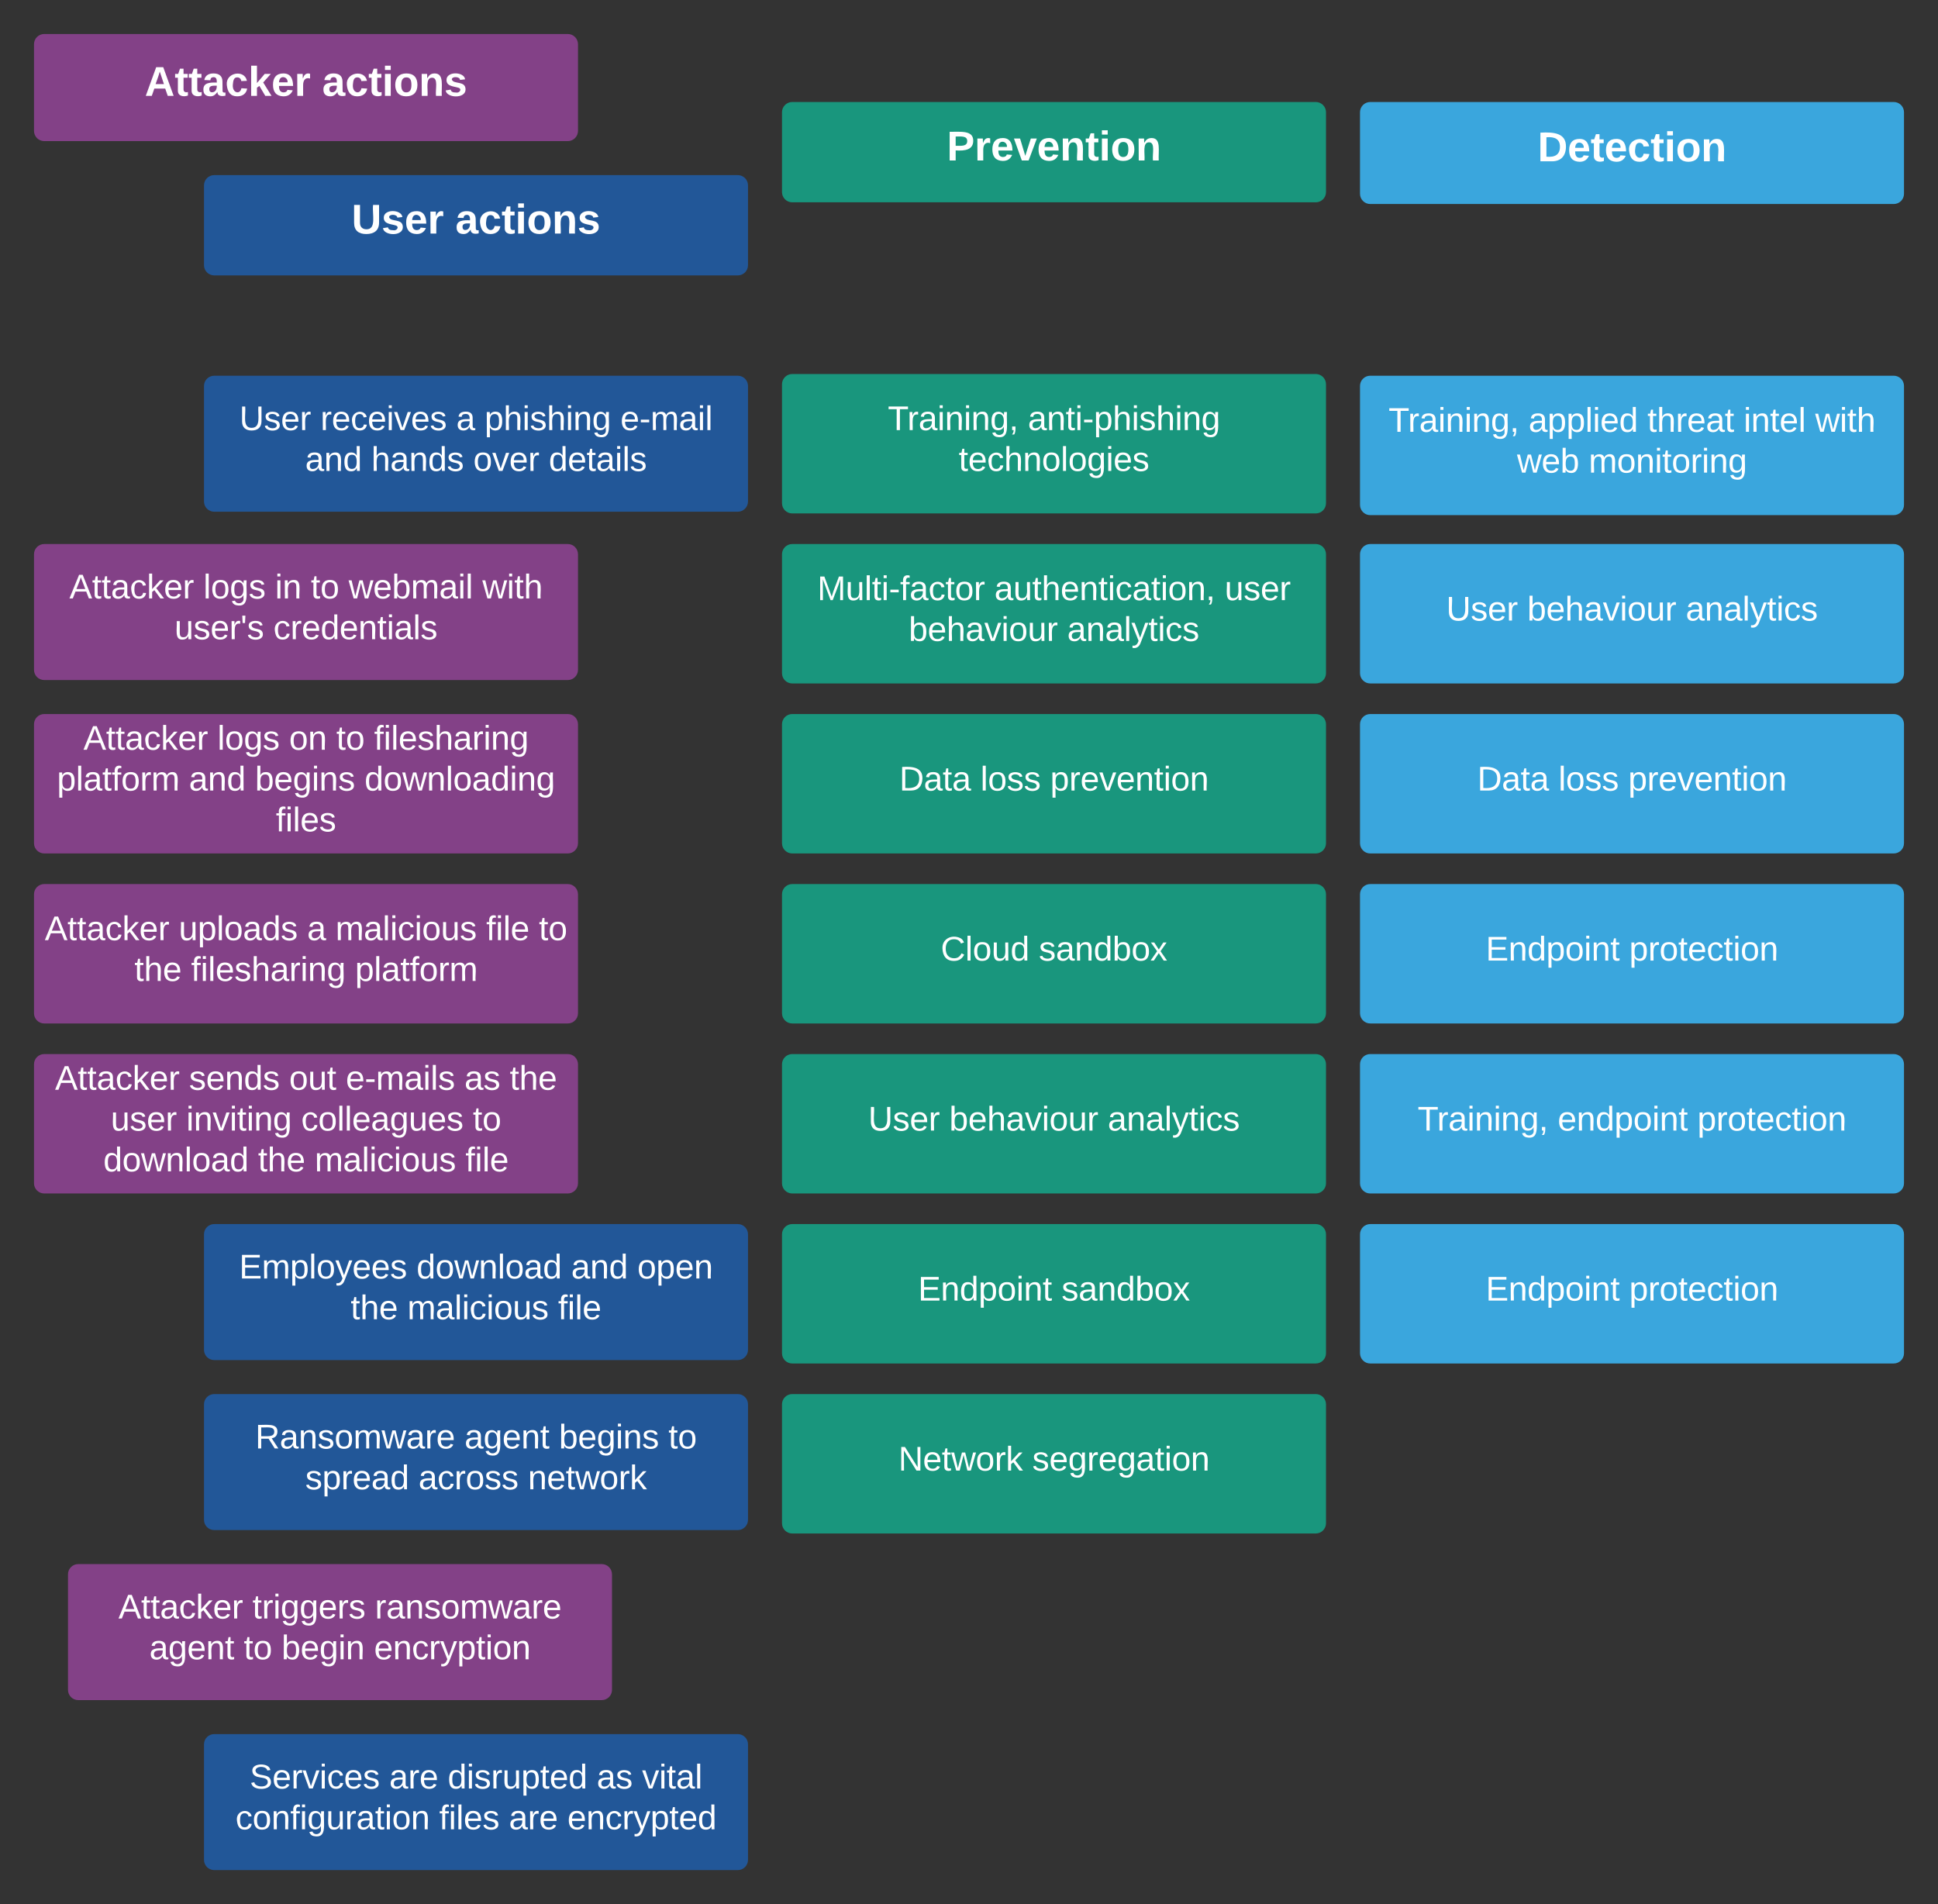<svg xmlns="http://www.w3.org/2000/svg" xmlns:xlink="http://www.w3.org/1999/xlink" xmlns:lucid="lucid" width="1140" height="1120"><rect width="100%" height="100%" fill="#333333" stroke="none"/><g transform="translate(-60 0)" lucid:page-tab-id="0_0"><path d="M80 326c0-3.3 2.7-6 6-6h308c3.3 0 6 2.7 6 6v68c0 3.3-2.7 6-6 6H86c-3.3 0-6-2.7-6-6z" stroke="#000" stroke-opacity="0" stroke-width="2" fill="#834187"/><use xlink:href="#a" transform="matrix(1,0,0,1,85,325) translate(15.806 27)"/><use xlink:href="#b" transform="matrix(1,0,0,1,85,325) translate(94.639 27)"/><use xlink:href="#c" transform="matrix(1,0,0,1,85,325) translate(136.806 27)"/><use xlink:href="#d" transform="matrix(1,0,0,1,85,325) translate(157.861 27)"/><use xlink:href="#e" transform="matrix(1,0,0,1,85,325) translate(180.083 27)"/><use xlink:href="#f" transform="matrix(1,0,0,1,85,325) translate(258.75 27)"/><use xlink:href="#g" transform="matrix(1,0,0,1,85,325) translate(77.667 51)"/><use xlink:href="#h" transform="matrix(1,0,0,1,85,325) translate(135.833 51)"/><path d="M80 426c0-3.3 2.7-6 6-6h308c3.3 0 6 2.7 6 6v70c0 3.3-2.7 6-6 6H86c-3.3 0-6-2.7-6-6z" stroke="#000" stroke-opacity="0" stroke-width="2" fill="#834187"/><use xlink:href="#a" transform="matrix(1,0,0,1,85,425) translate(24.056 16)"/><use xlink:href="#b" transform="matrix(1,0,0,1,85,425) translate(102.889 16)"/><use xlink:href="#i" transform="matrix(1,0,0,1,85,425) translate(145.056 16)"/><use xlink:href="#d" transform="matrix(1,0,0,1,85,425) translate(172.833 16)"/><use xlink:href="#j" transform="matrix(1,0,0,1,85,425) translate(195.056 16)"/><use xlink:href="#k" transform="matrix(1,0,0,1,85,425) translate(8.528 40)"/><use xlink:href="#l" transform="matrix(1,0,0,1,85,425) translate(86.139 40)"/><use xlink:href="#m" transform="matrix(1,0,0,1,85,425) translate(125.028 40)"/><use xlink:href="#n" transform="matrix(1,0,0,1,85,425) translate(189.417 40)"/><use xlink:href="#o" transform="matrix(1,0,0,1,85,425) translate(137.278 64)"/><path d="M80 526c0-3.3 2.7-6 6-6h308c3.3 0 6 2.7 6 6v70c0 3.3-2.7 6-6 6H86c-3.3 0-6-2.7-6-6z" stroke="#000" stroke-opacity="0" stroke-width="2" fill="#834187"/><use xlink:href="#a" transform="matrix(1,0,0,1,85,525) translate(1.333 28)"/><use xlink:href="#p" transform="matrix(1,0,0,1,85,525) translate(80.167 28)"/><use xlink:href="#q" transform="matrix(1,0,0,1,85,525) translate(155.667 28)"/><use xlink:href="#r" transform="matrix(1,0,0,1,85,525) translate(172.333 28)"/><use xlink:href="#s" transform="matrix(1,0,0,1,85,525) translate(261 28)"/><use xlink:href="#t" transform="matrix(1,0,0,1,85,525) translate(292 28)"/><use xlink:href="#u" transform="matrix(1,0,0,1,85,525) translate(54.083 52)"/><use xlink:href="#v" transform="matrix(1,0,0,1,85,525) translate(87.417 52)"/><use xlink:href="#w" transform="matrix(1,0,0,1,85,525) translate(183.861 52)"/><path d="M180 227c0-3.3 2.7-6 6-6h308c3.3 0 6 2.7 6 6v68c0 3.3-2.7 6-6 6H186c-3.3 0-6-2.7-6-6z" stroke="#000" stroke-opacity="0" stroke-width="2" fill="#225798"/><use xlink:href="#x" transform="matrix(1,0,0,1,185,226) translate(15.833 27)"/><use xlink:href="#y" transform="matrix(1,0,0,1,185,226) translate(63.5 27)"/><use xlink:href="#q" transform="matrix(1,0,0,1,185,226) translate(143.389 27)"/><use xlink:href="#z" transform="matrix(1,0,0,1,185,226) translate(160.056 27)"/><use xlink:href="#A" transform="matrix(1,0,0,1,185,226) translate(239.944 27)"/><use xlink:href="#l" transform="matrix(1,0,0,1,185,226) translate(54.528 51)"/><use xlink:href="#B" transform="matrix(1,0,0,1,185,226) translate(93.417 51)"/><use xlink:href="#C" transform="matrix(1,0,0,1,185,226) translate(153.417 51)"/><use xlink:href="#D" transform="matrix(1,0,0,1,185,226) translate(197.806 51)"/><path d="M80 626c0-3.3 2.7-6 6-6h308c3.3 0 6 2.7 6 6v70c0 3.3-2.7 6-6 6H86c-3.3 0-6-2.7-6-6z" stroke="#000" stroke-opacity="0" stroke-width="2" fill="#834187"/><use xlink:href="#a" transform="matrix(1,0,0,1,85,625) translate(7.361 16)"/><use xlink:href="#E" transform="matrix(1,0,0,1,85,625) translate(86.194 16)"/><use xlink:href="#F" transform="matrix(1,0,0,1,85,625) translate(145.083 16)"/><use xlink:href="#G" transform="matrix(1,0,0,1,85,625) translate(178.417 16)"/><use xlink:href="#H" transform="matrix(1,0,0,1,85,625) translate(248.194 16)"/><use xlink:href="#I" transform="matrix(1,0,0,1,85,625) translate(274.861 16)"/><use xlink:href="#J" transform="matrix(1,0,0,1,85,625) translate(40.167 40)"/><use xlink:href="#K" transform="matrix(1,0,0,1,85,625) translate(84.556 40)"/><use xlink:href="#L" transform="matrix(1,0,0,1,85,625) translate(152.167 40)"/><use xlink:href="#t" transform="matrix(1,0,0,1,85,625) translate(253.167 40)"/><use xlink:href="#M" transform="matrix(1,0,0,1,85,625) translate(35.778 64)"/><use xlink:href="#u" transform="matrix(1,0,0,1,85,625) translate(126.778 64)"/><use xlink:href="#r" transform="matrix(1,0,0,1,85,625) translate(160.111 64)"/><use xlink:href="#N" transform="matrix(1,0,0,1,85,625) translate(248.778 64)"/><path d="M180 726c0-3.3 2.7-6 6-6h308c3.3 0 6 2.7 6 6v68c0 3.3-2.7 6-6 6H186c-3.3 0-6-2.7-6-6z" stroke="#000" stroke-opacity="0" stroke-width="2" fill="#225798"/><g><use xlink:href="#O" transform="matrix(1,0,0,1,185,725) translate(15.667 27)"/><use xlink:href="#M" transform="matrix(1,0,0,1,185,725) translate(120 27)"/><use xlink:href="#l" transform="matrix(1,0,0,1,185,725) translate(211 27)"/><use xlink:href="#P" transform="matrix(1,0,0,1,185,725) translate(249.889 27)"/><use xlink:href="#u" transform="matrix(1,0,0,1,185,725) translate(81.278 51)"/><use xlink:href="#r" transform="matrix(1,0,0,1,185,725) translate(114.611 51)"/><use xlink:href="#N" transform="matrix(1,0,0,1,185,725) translate(203.278 51)"/></g><path d="M180 826c0-3.3 2.7-6 6-6h308c3.3 0 6 2.7 6 6v68c0 3.3-2.7 6-6 6H186c-3.3 0-6-2.7-6-6z" stroke="#000" stroke-opacity="0" stroke-width="2" fill="#225798"/><g><use xlink:href="#Q" transform="matrix(1,0,0,1,185,825) translate(25.139 27)"/><use xlink:href="#R" transform="matrix(1,0,0,1,185,825) translate(148.25 27)"/><use xlink:href="#m" transform="matrix(1,0,0,1,185,825) translate(203.806 27)"/><use xlink:href="#t" transform="matrix(1,0,0,1,185,825) translate(268.194 27)"/><use xlink:href="#S" transform="matrix(1,0,0,1,185,825) translate(54.556 51)"/><use xlink:href="#T" transform="matrix(1,0,0,1,185,825) translate(121.167 51)"/><use xlink:href="#U" transform="matrix(1,0,0,1,185,825) translate(185.556 51)"/></g><path d="M100 926c0-3.3 2.7-6 6-6h308c3.3 0 6 2.7 6 6v68c0 3.3-2.7 6-6 6H106c-3.3 0-6-2.7-6-6z" stroke="#000" stroke-opacity="0" stroke-width="2" fill="#834187"/><g><use xlink:href="#a" transform="matrix(1,0,0,1,105,925) translate(24.667 27)"/><use xlink:href="#V" transform="matrix(1,0,0,1,105,925) translate(103.5 27)"/><use xlink:href="#W" transform="matrix(1,0,0,1,105,925) translate(175.556 27)"/><use xlink:href="#R" transform="matrix(1,0,0,1,105,925) translate(42.861 51)"/><use xlink:href="#d" transform="matrix(1,0,0,1,105,925) translate(98.417 51)"/><use xlink:href="#X" transform="matrix(1,0,0,1,105,925) translate(120.639 51)"/><use xlink:href="#Y" transform="matrix(1,0,0,1,105,925) translate(175.028 51)"/></g><path d="M180 1026c0-3.3 2.7-6 6-6h308c3.3 0 6 2.7 6 6v68c0 3.3-2.7 6-6 6H186c-3.3 0-6-2.7-6-6z" stroke="#000" stroke-opacity="0" stroke-width="2" fill="#225798"/><g><use xlink:href="#Z" transform="matrix(1,0,0,1,185,1025) translate(21.861 27)"/><use xlink:href="#aa" transform="matrix(1,0,0,1,185,1025) translate(103.972 27)"/><use xlink:href="#ab" transform="matrix(1,0,0,1,185,1025) translate(138.361 27)"/><use xlink:href="#H" transform="matrix(1,0,0,1,185,1025) translate(226.028 27)"/><use xlink:href="#ac" transform="matrix(1,0,0,1,185,1025) translate(252.694 27)"/><use xlink:href="#ad" transform="matrix(1,0,0,1,185,1025) translate(13.528 51)"/><use xlink:href="#ae" transform="matrix(1,0,0,1,185,1025) translate(133.361 51)"/><use xlink:href="#aa" transform="matrix(1,0,0,1,185,1025) translate(174.361 51)"/><use xlink:href="#af" transform="matrix(1,0,0,1,185,1025) translate(208.75 51)"/></g><path d="M180 109c0-3.3 2.7-6 6-6h308c3.3 0 6 2.7 6 6v47c0 3.3-2.7 6-6 6H186c-3.3 0-6-2.7-6-6z" stroke="#000" stroke-opacity="0" stroke-width="2" fill="#225798"/><g><use xlink:href="#ag" transform="matrix(1,0,0,1,185,108) translate(81.802 29.389)"/><use xlink:href="#ah" transform="matrix(1,0,0,1,185,108) translate(142.846 29.389)"/></g><path d="M80 26c0-3.3 2.7-6 6-6h308c3.3 0 6 2.7 6 6v51c0 3.3-2.7 6-6 6H86c-3.3 0-6-2.7-6-6z" stroke="#000" stroke-opacity="0" stroke-width="2" fill="#834187"/><g><use xlink:href="#ai" transform="matrix(1,0,0,1,85,25) translate(60.142 31.389)"/><use xlink:href="#ah" transform="matrix(1,0,0,1,85,25) translate(164.506 31.389)"/></g><path d="M860 66c0-3.3 2.7-6 6-6h308c3.3 0 6 2.7 6 6v48c0 3.3-2.7 6-6 6H866c-3.3 0-6-2.7-6-6z" stroke="#000" stroke-opacity="0" stroke-width="2" fill="#3aa6dd"/><g><use xlink:href="#aj" transform="matrix(1,0,0,1,865,65) translate(99.491 29.889)"/></g><path d="M520 66c0-3.3 2.7-6 6-6h308c3.3 0 6 2.7 6 6v47c0 3.3-2.7 6-6 6H526c-3.3 0-6-2.7-6-6z" stroke="#000" stroke-opacity="0" stroke-width="2" fill="#19967d"/><g><use xlink:href="#ak" transform="matrix(1,0,0,1,525,65) translate(91.988 29.389)"/></g><path d="M520 226c0-3.3 2.7-6 6-6h308c3.3 0 6 2.7 6 6v70c0 3.3-2.7 6-6 6H526c-3.3 0-6-2.7-6-6z" stroke="#000" stroke-opacity="0" stroke-width="2" fill="#19967d"/><g><use xlink:href="#al" transform="matrix(1,0,0,1,525,225) translate(57.25 28)"/><use xlink:href="#am" transform="matrix(1,0,0,1,525,225) translate(139.639 28)"/><use xlink:href="#an" transform="matrix(1,0,0,1,525,225) translate(98.944 52)"/></g><path d="M860 227c0-3.3 2.7-6 6-6h308c3.3 0 6 2.7 6 6v70c0 3.3-2.7 6-6 6H866c-3.3 0-6-2.7-6-6z" stroke="#000" stroke-opacity="0" stroke-width="2" fill="#3aa6dd"/><g><use xlink:href="#al" transform="matrix(1,0,0,1,865,226) translate(11.778 28)"/><use xlink:href="#ao" transform="matrix(1,0,0,1,865,226) translate(94.167 28)"/><use xlink:href="#ap" transform="matrix(1,0,0,1,865,226) translate(164.056 28)"/><use xlink:href="#aq" transform="matrix(1,0,0,1,865,226) translate(220.667 28)"/><use xlink:href="#f" transform="matrix(1,0,0,1,865,226) translate(262.778 28)"/><use xlink:href="#ar" transform="matrix(1,0,0,1,865,226) translate(87.361 52)"/><use xlink:href="#as" transform="matrix(1,0,0,1,865,226) translate(129.528 52)"/></g><path d="M860 326c0-3.3 2.7-6 6-6h308c3.3 0 6 2.7 6 6v70c0 3.3-2.7 6-6 6H866c-3.3 0-6-2.7-6-6z" stroke="#000" stroke-opacity="0" stroke-width="2" fill="#3aa6dd"/><g><use xlink:href="#x" transform="matrix(1,0,0,1,865,325) translate(45.722 40)"/><use xlink:href="#at" transform="matrix(1,0,0,1,865,325) translate(93.389 40)"/><use xlink:href="#au" transform="matrix(1,0,0,1,865,325) translate(186.611 40)"/></g><path d="M520 326c0-3.3 2.7-6 6-6h308c3.3 0 6 2.7 6 6v70c0 3.3-2.7 6-6 6H526c-3.3 0-6-2.7-6-6z" stroke="#000" stroke-opacity="0" stroke-width="2" fill="#19967d"/><g><use xlink:href="#av" transform="matrix(1,0,0,1,525,325) translate(15.778 28)"/><use xlink:href="#aw" transform="matrix(1,0,0,1,525,325) translate(119.944 28)"/><use xlink:href="#ax" transform="matrix(1,0,0,1,525,325) translate(255.389 28)"/><use xlink:href="#at" transform="matrix(1,0,0,1,525,325) translate(69.556 52)"/><use xlink:href="#au" transform="matrix(1,0,0,1,525,325) translate(162.778 52)"/></g><path d="M860 426c0-3.3 2.7-6 6-6h308c3.3 0 6 2.7 6 6v70c0 3.3-2.7 6-6 6H866c-3.3 0-6-2.7-6-6z" stroke="#000" stroke-opacity="0" stroke-width="2" fill="#3aa6dd"/><g><use xlink:href="#ay" transform="matrix(1,0,0,1,865,425) translate(64 40)"/><use xlink:href="#az" transform="matrix(1,0,0,1,865,425) translate(111.722 40)"/><use xlink:href="#aA" transform="matrix(1,0,0,1,865,425) translate(152.778 40)"/></g><path d="M520 426c0-3.3 2.7-6 6-6h308c3.3 0 6 2.7 6 6v70c0 3.3-2.7 6-6 6H526c-3.3 0-6-2.7-6-6z" stroke="#000" stroke-opacity="0" stroke-width="2" fill="#19967d"/><g><use xlink:href="#ay" transform="matrix(1,0,0,1,525,425) translate(64 40)"/><use xlink:href="#az" transform="matrix(1,0,0,1,525,425) translate(111.722 40)"/><use xlink:href="#aA" transform="matrix(1,0,0,1,525,425) translate(152.778 40)"/></g><path d="M860 526c0-3.3 2.7-6 6-6h308c3.3 0 6 2.7 6 6v70c0 3.3-2.7 6-6 6H866c-3.3 0-6-2.7-6-6z" stroke="#000" stroke-opacity="0" stroke-width="2" fill="#3aa6dd"/><g><use xlink:href="#aB" transform="matrix(1,0,0,1,865,525) translate(68.972 40)"/><use xlink:href="#aC" transform="matrix(1,0,0,1,865,525) translate(153.361 40)"/></g><path d="M520 526c0-3.3 2.7-6 6-6h308c3.3 0 6 2.7 6 6v70c0 3.3-2.7 6-6 6H526c-3.3 0-6-2.7-6-6z" stroke="#000" stroke-opacity="0" stroke-width="2" fill="#19967d"/><g><use xlink:href="#aD" transform="matrix(1,0,0,1,525,525) translate(88.389 40)"/><use xlink:href="#aE" transform="matrix(1,0,0,1,525,525) translate(146.056 40)"/></g><path d="M860 626c0-3.3 2.7-6 6-6h308c3.3 0 6 2.7 6 6v70c0 3.3-2.7 6-6 6H866c-3.3 0-6-2.7-6-6z" stroke="#000" stroke-opacity="0" stroke-width="2" fill="#3aa6dd"/><g><use xlink:href="#al" transform="matrix(1,0,0,1,865,625) translate(28.889 40)"/><use xlink:href="#aF" transform="matrix(1,0,0,1,865,625) translate(111.278 40)"/><use xlink:href="#aC" transform="matrix(1,0,0,1,865,625) translate(193.444 40)"/></g><path d="M520 626c0-3.3 2.7-6 6-6h308c3.3 0 6 2.7 6 6v70c0 3.3-2.7 6-6 6H526c-3.3 0-6-2.7-6-6z" stroke="#000" stroke-opacity="0" stroke-width="2" fill="#19967d"/><g><use xlink:href="#x" transform="matrix(1,0,0,1,525,625) translate(45.722 40)"/><use xlink:href="#at" transform="matrix(1,0,0,1,525,625) translate(93.389 40)"/><use xlink:href="#au" transform="matrix(1,0,0,1,525,625) translate(186.611 40)"/></g><path d="M860 726c0-3.3 2.7-6 6-6h308c3.3 0 6 2.7 6 6v70c0 3.3-2.7 6-6 6H866c-3.3 0-6-2.7-6-6z" stroke="#000" stroke-opacity="0" stroke-width="2" fill="#3aa6dd"/><g><use xlink:href="#aB" transform="matrix(1,0,0,1,865,725) translate(68.972 40)"/><use xlink:href="#aC" transform="matrix(1,0,0,1,865,725) translate(153.361 40)"/></g><path d="M520 726c0-3.3 2.7-6 6-6h308c3.3 0 6 2.7 6 6v70c0 3.3-2.7 6-6 6H526c-3.3 0-6-2.7-6-6z" stroke="#000" stroke-opacity="0" stroke-width="2" fill="#19967d"/><g><use xlink:href="#aB" transform="matrix(1,0,0,1,525,725) translate(75.028 40)"/><use xlink:href="#aE" transform="matrix(1,0,0,1,525,725) translate(159.417 40)"/></g><path d="M520 826c0-3.3 2.7-6 6-6h308c3.3 0 6 2.7 6 6v70c0 3.3-2.7 6-6 6H526c-3.3 0-6-2.7-6-6z" stroke="#000" stroke-opacity="0" stroke-width="2" fill="#19967d"/><g><use xlink:href="#aG" transform="matrix(1,0,0,1,525,825) translate(63.472 40)"/><use xlink:href="#aH" transform="matrix(1,0,0,1,525,825) translate(142.194 40)"/></g><defs><path fill="#fff" d="M205 0l-28-72H64L36 0H1l101-248h38L239 0h-34zm-38-99l-47-123c-12 45-31 82-46 123h93" id="aI"/><path fill="#fff" d="M59-47c-2 24 18 29 38 22v24C64 9 27 4 27-40v-127H5v-23h24l9-43h21v43h35v23H59v120" id="aJ"/><path fill="#fff" d="M141-36C126-15 110 5 73 4 37 3 15-17 15-53c-1-64 63-63 125-63 3-35-9-54-41-54-24 1-41 7-42 31l-33-3c5-37 33-52 76-52 45 0 72 20 72 64v82c-1 20 7 32 28 27v20c-31 9-61-2-59-35zM48-53c0 20 12 33 32 33 41-3 63-29 60-74-43 2-92-5-92 41" id="aK"/><path fill="#fff" d="M96-169c-40 0-48 33-48 73s9 75 48 75c24 0 41-14 43-38l32 2c-6 37-31 61-74 61-59 0-76-41-82-99-10-93 101-131 147-64 4 7 5 14 7 22l-32 3c-4-21-16-35-41-35" id="aL"/><path fill="#fff" d="M143 0L79-87 56-68V0H24v-261h32v163l83-92h37l-77 82L181 0h-38" id="aM"/><path fill="#fff" d="M100-194c63 0 86 42 84 106H49c0 40 14 67 53 68 26 1 43-12 49-29l28 8c-11 28-37 45-77 45C44 4 14-33 15-96c1-61 26-98 85-98zm52 81c6-60-76-77-97-28-3 7-6 17-6 28h103" id="aN"/><path fill="#fff" d="M114-163C36-179 61-72 57 0H25l-1-190h30c1 12-1 29 2 39 6-27 23-49 58-41v29" id="aO"/><g id="a"><use transform="matrix(0.056,0,0,0.056,0,0)" xlink:href="#aI"/><use transform="matrix(0.056,0,0,0.056,13.333,0)" xlink:href="#aJ"/><use transform="matrix(0.056,0,0,0.056,18.889,0)" xlink:href="#aJ"/><use transform="matrix(0.056,0,0,0.056,24.444,0)" xlink:href="#aK"/><use transform="matrix(0.056,0,0,0.056,35.556,0)" xlink:href="#aL"/><use transform="matrix(0.056,0,0,0.056,45.556,0)" xlink:href="#aM"/><use transform="matrix(0.056,0,0,0.056,55.556,0)" xlink:href="#aN"/><use transform="matrix(0.056,0,0,0.056,66.667,0)" xlink:href="#aO"/></g><path fill="#fff" d="M24 0v-261h32V0H24" id="aP"/><path fill="#fff" d="M100-194c62-1 85 37 85 99 1 63-27 99-86 99S16-35 15-95c0-66 28-99 85-99zM99-20c44 1 53-31 53-75 0-43-8-75-51-75s-53 32-53 75 10 74 51 75" id="aQ"/><path fill="#fff" d="M177-190C167-65 218 103 67 71c-23-6-38-20-44-43l32-5c15 47 100 32 89-28v-30C133-14 115 1 83 1 29 1 15-40 15-95c0-56 16-97 71-98 29-1 48 16 59 35 1-10 0-23 2-32h30zM94-22c36 0 50-32 50-73 0-42-14-75-50-75-39 0-46 34-46 75s6 73 46 73" id="aR"/><path fill="#fff" d="M135-143c-3-34-86-38-87 0 15 53 115 12 119 90S17 21 10-45l28-5c4 36 97 45 98 0-10-56-113-15-118-90-4-57 82-63 122-42 12 7 21 19 24 35" id="aS"/><g id="b"><use transform="matrix(0.056,0,0,0.056,0,0)" xlink:href="#aP"/><use transform="matrix(0.056,0,0,0.056,4.389,0)" xlink:href="#aQ"/><use transform="matrix(0.056,0,0,0.056,15.5,0)" xlink:href="#aR"/><use transform="matrix(0.056,0,0,0.056,26.611,0)" xlink:href="#aS"/></g><path fill="#fff" d="M24-231v-30h32v30H24zM24 0v-190h32V0H24" id="aT"/><path fill="#fff" d="M117-194c89-4 53 116 60 194h-32v-121c0-31-8-49-39-48C34-167 62-67 57 0H25l-1-190h30c1 10-1 24 2 32 11-22 29-35 61-36" id="aU"/><g id="c"><use transform="matrix(0.056,0,0,0.056,0,0)" xlink:href="#aT"/><use transform="matrix(0.056,0,0,0.056,4.389,0)" xlink:href="#aU"/></g><g id="d"><use transform="matrix(0.056,0,0,0.056,0,0)" xlink:href="#aJ"/><use transform="matrix(0.056,0,0,0.056,5.556,0)" xlink:href="#aQ"/></g><path fill="#fff" d="M206 0h-36l-40-164L89 0H53L-1-190h32L70-26l43-164h34l41 164 42-164h31" id="aV"/><path fill="#fff" d="M115-194c53 0 69 39 70 98 0 66-23 100-70 100C84 3 66-7 56-30L54 0H23l1-261h32v101c10-23 28-34 59-34zm-8 174c40 0 45-34 45-75 0-40-5-75-45-74-42 0-51 32-51 76 0 43 10 73 51 73" id="aW"/><path fill="#fff" d="M210-169c-67 3-38 105-44 169h-31v-121c0-29-5-50-35-48C34-165 62-65 56 0H25l-1-190h30c1 10-1 24 2 32 10-44 99-50 107 0 11-21 27-35 58-36 85-2 47 119 55 194h-31v-121c0-29-5-49-35-48" id="aX"/><g id="e"><use transform="matrix(0.056,0,0,0.056,0,0)" xlink:href="#aV"/><use transform="matrix(0.056,0,0,0.056,14.389,0)" xlink:href="#aN"/><use transform="matrix(0.056,0,0,0.056,25.5,0)" xlink:href="#aW"/><use transform="matrix(0.056,0,0,0.056,36.611,0)" xlink:href="#aX"/><use transform="matrix(0.056,0,0,0.056,53.222,0)" xlink:href="#aK"/><use transform="matrix(0.056,0,0,0.056,64.333,0)" xlink:href="#aT"/><use transform="matrix(0.056,0,0,0.056,68.722,0)" xlink:href="#aP"/></g><path fill="#fff" d="M106-169C34-169 62-67 57 0H25v-261h32l-1 103c12-21 28-36 61-36 89 0 53 116 60 194h-32v-121c2-32-8-49-39-48" id="aY"/><g id="f"><use transform="matrix(0.056,0,0,0.056,0,0)" xlink:href="#aV"/><use transform="matrix(0.056,0,0,0.056,14.389,0)" xlink:href="#aT"/><use transform="matrix(0.056,0,0,0.056,18.778,0)" xlink:href="#aJ"/><use transform="matrix(0.056,0,0,0.056,24.333,0)" xlink:href="#aY"/></g><path fill="#fff" d="M84 4C-5 8 30-112 23-190h32v120c0 31 7 50 39 49 72-2 45-101 50-169h31l1 190h-30c-1-10 1-25-2-33-11 22-28 36-60 37" id="aZ"/><path fill="#fff" d="M47-170H22l-4-78h33" id="ba"/><g id="g"><use transform="matrix(0.056,0,0,0.056,0,0)" xlink:href="#aZ"/><use transform="matrix(0.056,0,0,0.056,11.111,0)" xlink:href="#aS"/><use transform="matrix(0.056,0,0,0.056,21.111,0)" xlink:href="#aN"/><use transform="matrix(0.056,0,0,0.056,32.222,0)" xlink:href="#aO"/><use transform="matrix(0.056,0,0,0.056,38.833,0)" xlink:href="#ba"/><use transform="matrix(0.056,0,0,0.056,42.611,0)" xlink:href="#aS"/></g><path fill="#fff" d="M85-194c31 0 48 13 60 33l-1-100h32l1 261h-30c-2-10 0-23-3-31C134-8 116 4 85 4 32 4 16-35 15-94c0-66 23-100 70-100zm9 24c-40 0-46 34-46 75 0 40 6 74 45 74 42 0 51-32 51-76 0-42-9-74-50-73" id="bb"/><g id="h"><use transform="matrix(0.056,0,0,0.056,0,0)" xlink:href="#aL"/><use transform="matrix(0.056,0,0,0.056,10,0)" xlink:href="#aO"/><use transform="matrix(0.056,0,0,0.056,16.611,0)" xlink:href="#aN"/><use transform="matrix(0.056,0,0,0.056,27.722,0)" xlink:href="#bb"/><use transform="matrix(0.056,0,0,0.056,38.833,0)" xlink:href="#aN"/><use transform="matrix(0.056,0,0,0.056,49.944,0)" xlink:href="#aU"/><use transform="matrix(0.056,0,0,0.056,61.056,0)" xlink:href="#aJ"/><use transform="matrix(0.056,0,0,0.056,66.611,0)" xlink:href="#aT"/><use transform="matrix(0.056,0,0,0.056,71,0)" xlink:href="#aK"/><use transform="matrix(0.056,0,0,0.056,82.111,0)" xlink:href="#aP"/><use transform="matrix(0.056,0,0,0.056,86.5,0)" xlink:href="#aS"/></g><g id="i"><use transform="matrix(0.056,0,0,0.056,0,0)" xlink:href="#aQ"/><use transform="matrix(0.056,0,0,0.056,11.111,0)" xlink:href="#aU"/></g><path fill="#fff" d="M101-234c-31-9-42 10-38 44h38v23H63V0H32v-167H5v-23h27c-7-52 17-82 69-68v24" id="bc"/><g id="j"><use transform="matrix(0.056,0,0,0.056,0,0)" xlink:href="#bc"/><use transform="matrix(0.056,0,0,0.056,5.556,0)" xlink:href="#aT"/><use transform="matrix(0.056,0,0,0.056,9.944,0)" xlink:href="#aP"/><use transform="matrix(0.056,0,0,0.056,14.333,0)" xlink:href="#aN"/><use transform="matrix(0.056,0,0,0.056,25.444,0)" xlink:href="#aS"/><use transform="matrix(0.056,0,0,0.056,35.444,0)" xlink:href="#aY"/><use transform="matrix(0.056,0,0,0.056,46.556,0)" xlink:href="#aK"/><use transform="matrix(0.056,0,0,0.056,57.667,0)" xlink:href="#aO"/><use transform="matrix(0.056,0,0,0.056,64.278,0)" xlink:href="#aT"/><use transform="matrix(0.056,0,0,0.056,68.667,0)" xlink:href="#aU"/><use transform="matrix(0.056,0,0,0.056,79.778,0)" xlink:href="#aR"/></g><path fill="#fff" d="M115-194c55 1 70 41 70 98S169 2 115 4C84 4 66-9 55-30l1 105H24l-1-265h31l2 30c10-21 28-34 59-34zm-8 174c40 0 45-34 45-75s-6-73-45-74c-42 0-51 32-51 76 0 43 10 73 51 73" id="bd"/><g id="k"><use transform="matrix(0.056,0,0,0.056,0,0)" xlink:href="#bd"/><use transform="matrix(0.056,0,0,0.056,11.111,0)" xlink:href="#aP"/><use transform="matrix(0.056,0,0,0.056,15.5,0)" xlink:href="#aK"/><use transform="matrix(0.056,0,0,0.056,26.611,0)" xlink:href="#aJ"/><use transform="matrix(0.056,0,0,0.056,32.167,0)" xlink:href="#bc"/><use transform="matrix(0.056,0,0,0.056,37.722,0)" xlink:href="#aQ"/><use transform="matrix(0.056,0,0,0.056,48.833,0)" xlink:href="#aO"/><use transform="matrix(0.056,0,0,0.056,55.444,0)" xlink:href="#aX"/></g><g id="l"><use transform="matrix(0.056,0,0,0.056,0,0)" xlink:href="#aK"/><use transform="matrix(0.056,0,0,0.056,11.111,0)" xlink:href="#aU"/><use transform="matrix(0.056,0,0,0.056,22.222,0)" xlink:href="#bb"/></g><g id="m"><use transform="matrix(0.056,0,0,0.056,0,0)" xlink:href="#aW"/><use transform="matrix(0.056,0,0,0.056,11.111,0)" xlink:href="#aN"/><use transform="matrix(0.056,0,0,0.056,22.222,0)" xlink:href="#aR"/><use transform="matrix(0.056,0,0,0.056,33.333,0)" xlink:href="#aT"/><use transform="matrix(0.056,0,0,0.056,37.722,0)" xlink:href="#aU"/><use transform="matrix(0.056,0,0,0.056,48.833,0)" xlink:href="#aS"/></g><g id="n"><use transform="matrix(0.056,0,0,0.056,0,0)" xlink:href="#bb"/><use transform="matrix(0.056,0,0,0.056,11.111,0)" xlink:href="#aQ"/><use transform="matrix(0.056,0,0,0.056,22.222,0)" xlink:href="#aV"/><use transform="matrix(0.056,0,0,0.056,36.611,0)" xlink:href="#aU"/><use transform="matrix(0.056,0,0,0.056,47.722,0)" xlink:href="#aP"/><use transform="matrix(0.056,0,0,0.056,52.111,0)" xlink:href="#aQ"/><use transform="matrix(0.056,0,0,0.056,63.222,0)" xlink:href="#aK"/><use transform="matrix(0.056,0,0,0.056,74.333,0)" xlink:href="#bb"/><use transform="matrix(0.056,0,0,0.056,85.444,0)" xlink:href="#aT"/><use transform="matrix(0.056,0,0,0.056,89.833,0)" xlink:href="#aU"/><use transform="matrix(0.056,0,0,0.056,100.944,0)" xlink:href="#aR"/></g><g id="o"><use transform="matrix(0.056,0,0,0.056,0,0)" xlink:href="#bc"/><use transform="matrix(0.056,0,0,0.056,5.556,0)" xlink:href="#aT"/><use transform="matrix(0.056,0,0,0.056,9.944,0)" xlink:href="#aP"/><use transform="matrix(0.056,0,0,0.056,14.333,0)" xlink:href="#aN"/><use transform="matrix(0.056,0,0,0.056,25.444,0)" xlink:href="#aS"/></g><g id="p"><use transform="matrix(0.056,0,0,0.056,0,0)" xlink:href="#aZ"/><use transform="matrix(0.056,0,0,0.056,11.111,0)" xlink:href="#bd"/><use transform="matrix(0.056,0,0,0.056,22.222,0)" xlink:href="#aP"/><use transform="matrix(0.056,0,0,0.056,26.611,0)" xlink:href="#aQ"/><use transform="matrix(0.056,0,0,0.056,37.722,0)" xlink:href="#aK"/><use transform="matrix(0.056,0,0,0.056,48.833,0)" xlink:href="#bb"/><use transform="matrix(0.056,0,0,0.056,59.944,0)" xlink:href="#aS"/></g><use transform="matrix(0.056,0,0,0.056,0,0)" xlink:href="#aK" id="q"/><g id="r"><use transform="matrix(0.056,0,0,0.056,0,0)" xlink:href="#aX"/><use transform="matrix(0.056,0,0,0.056,16.611,0)" xlink:href="#aK"/><use transform="matrix(0.056,0,0,0.056,27.722,0)" xlink:href="#aP"/><use transform="matrix(0.056,0,0,0.056,32.111,0)" xlink:href="#aT"/><use transform="matrix(0.056,0,0,0.056,36.5,0)" xlink:href="#aL"/><use transform="matrix(0.056,0,0,0.056,46.5,0)" xlink:href="#aT"/><use transform="matrix(0.056,0,0,0.056,50.889,0)" xlink:href="#aQ"/><use transform="matrix(0.056,0,0,0.056,62,0)" xlink:href="#aZ"/><use transform="matrix(0.056,0,0,0.056,73.111,0)" xlink:href="#aS"/></g><g id="s"><use transform="matrix(0.056,0,0,0.056,0,0)" xlink:href="#bc"/><use transform="matrix(0.056,0,0,0.056,5.556,0)" xlink:href="#aT"/><use transform="matrix(0.056,0,0,0.056,9.944,0)" xlink:href="#aP"/><use transform="matrix(0.056,0,0,0.056,14.333,0)" xlink:href="#aN"/></g><g id="t"><use transform="matrix(0.056,0,0,0.056,0,0)" xlink:href="#aJ"/><use transform="matrix(0.056,0,0,0.056,5.556,0)" xlink:href="#aQ"/></g><g id="u"><use transform="matrix(0.056,0,0,0.056,0,0)" xlink:href="#aJ"/><use transform="matrix(0.056,0,0,0.056,5.556,0)" xlink:href="#aY"/><use transform="matrix(0.056,0,0,0.056,16.667,0)" xlink:href="#aN"/></g><g id="v"><use transform="matrix(0.056,0,0,0.056,0,0)" xlink:href="#bc"/><use transform="matrix(0.056,0,0,0.056,5.556,0)" xlink:href="#aT"/><use transform="matrix(0.056,0,0,0.056,9.944,0)" xlink:href="#aP"/><use transform="matrix(0.056,0,0,0.056,14.333,0)" xlink:href="#aN"/><use transform="matrix(0.056,0,0,0.056,25.444,0)" xlink:href="#aS"/><use transform="matrix(0.056,0,0,0.056,35.444,0)" xlink:href="#aY"/><use transform="matrix(0.056,0,0,0.056,46.556,0)" xlink:href="#aK"/><use transform="matrix(0.056,0,0,0.056,57.667,0)" xlink:href="#aO"/><use transform="matrix(0.056,0,0,0.056,64.278,0)" xlink:href="#aT"/><use transform="matrix(0.056,0,0,0.056,68.667,0)" xlink:href="#aU"/><use transform="matrix(0.056,0,0,0.056,79.778,0)" xlink:href="#aR"/></g><g id="w"><use transform="matrix(0.056,0,0,0.056,0,0)" xlink:href="#bd"/><use transform="matrix(0.056,0,0,0.056,11.111,0)" xlink:href="#aP"/><use transform="matrix(0.056,0,0,0.056,15.5,0)" xlink:href="#aK"/><use transform="matrix(0.056,0,0,0.056,26.611,0)" xlink:href="#aJ"/><use transform="matrix(0.056,0,0,0.056,32.167,0)" xlink:href="#bc"/><use transform="matrix(0.056,0,0,0.056,37.722,0)" xlink:href="#aQ"/><use transform="matrix(0.056,0,0,0.056,48.833,0)" xlink:href="#aO"/><use transform="matrix(0.056,0,0,0.056,55.444,0)" xlink:href="#aX"/></g><path fill="#fff" d="M232-93c-1 65-40 97-104 97C67 4 28-28 28-90v-158h33c8 89-33 224 67 224 102 0 64-133 71-224h33v155" id="be"/><g id="x"><use transform="matrix(0.056,0,0,0.056,0,0)" xlink:href="#be"/><use transform="matrix(0.056,0,0,0.056,14.389,0)" xlink:href="#aS"/><use transform="matrix(0.056,0,0,0.056,24.389,0)" xlink:href="#aN"/><use transform="matrix(0.056,0,0,0.056,35.5,0)" xlink:href="#aO"/></g><path fill="#fff" d="M108 0H70L1-190h34L89-25l56-165h34" id="bf"/><g id="y"><use transform="matrix(0.056,0,0,0.056,0,0)" xlink:href="#aO"/><use transform="matrix(0.056,0,0,0.056,6.611,0)" xlink:href="#aN"/><use transform="matrix(0.056,0,0,0.056,17.722,0)" xlink:href="#aL"/><use transform="matrix(0.056,0,0,0.056,27.722,0)" xlink:href="#aN"/><use transform="matrix(0.056,0,0,0.056,38.833,0)" xlink:href="#aT"/><use transform="matrix(0.056,0,0,0.056,43.222,0)" xlink:href="#bf"/><use transform="matrix(0.056,0,0,0.056,53.222,0)" xlink:href="#aN"/><use transform="matrix(0.056,0,0,0.056,64.333,0)" xlink:href="#aS"/></g><g id="z"><use transform="matrix(0.056,0,0,0.056,0,0)" xlink:href="#bd"/><use transform="matrix(0.056,0,0,0.056,11.111,0)" xlink:href="#aY"/><use transform="matrix(0.056,0,0,0.056,22.222,0)" xlink:href="#aT"/><use transform="matrix(0.056,0,0,0.056,26.611,0)" xlink:href="#aS"/><use transform="matrix(0.056,0,0,0.056,36.611,0)" xlink:href="#aY"/><use transform="matrix(0.056,0,0,0.056,47.722,0)" xlink:href="#aT"/><use transform="matrix(0.056,0,0,0.056,52.111,0)" xlink:href="#aU"/><use transform="matrix(0.056,0,0,0.056,63.222,0)" xlink:href="#aR"/></g><path fill="#fff" d="M16-82v-28h88v28H16" id="bg"/><g id="A"><use transform="matrix(0.056,0,0,0.056,0,0)" xlink:href="#aN"/><use transform="matrix(0.056,0,0,0.056,11.111,0)" xlink:href="#bg"/><use transform="matrix(0.056,0,0,0.056,17.722,0)" xlink:href="#aX"/><use transform="matrix(0.056,0,0,0.056,34.333,0)" xlink:href="#aK"/><use transform="matrix(0.056,0,0,0.056,45.444,0)" xlink:href="#aT"/><use transform="matrix(0.056,0,0,0.056,49.833,0)" xlink:href="#aP"/></g><g id="B"><use transform="matrix(0.056,0,0,0.056,0,0)" xlink:href="#aY"/><use transform="matrix(0.056,0,0,0.056,11.111,0)" xlink:href="#aK"/><use transform="matrix(0.056,0,0,0.056,22.222,0)" xlink:href="#aU"/><use transform="matrix(0.056,0,0,0.056,33.333,0)" xlink:href="#bb"/><use transform="matrix(0.056,0,0,0.056,44.444,0)" xlink:href="#aS"/></g><g id="C"><use transform="matrix(0.056,0,0,0.056,0,0)" xlink:href="#aQ"/><use transform="matrix(0.056,0,0,0.056,11.111,0)" xlink:href="#bf"/><use transform="matrix(0.056,0,0,0.056,21.111,0)" xlink:href="#aN"/><use transform="matrix(0.056,0,0,0.056,32.222,0)" xlink:href="#aO"/></g><g id="D"><use transform="matrix(0.056,0,0,0.056,0,0)" xlink:href="#bb"/><use transform="matrix(0.056,0,0,0.056,11.111,0)" xlink:href="#aN"/><use transform="matrix(0.056,0,0,0.056,22.222,0)" xlink:href="#aJ"/><use transform="matrix(0.056,0,0,0.056,27.778,0)" xlink:href="#aK"/><use transform="matrix(0.056,0,0,0.056,38.889,0)" xlink:href="#aT"/><use transform="matrix(0.056,0,0,0.056,43.278,0)" xlink:href="#aP"/><use transform="matrix(0.056,0,0,0.056,47.667,0)" xlink:href="#aS"/></g><g id="E"><use transform="matrix(0.056,0,0,0.056,0,0)" xlink:href="#aS"/><use transform="matrix(0.056,0,0,0.056,10,0)" xlink:href="#aN"/><use transform="matrix(0.056,0,0,0.056,21.111,0)" xlink:href="#aU"/><use transform="matrix(0.056,0,0,0.056,32.222,0)" xlink:href="#bb"/><use transform="matrix(0.056,0,0,0.056,43.333,0)" xlink:href="#aS"/></g><g id="F"><use transform="matrix(0.056,0,0,0.056,0,0)" xlink:href="#aQ"/><use transform="matrix(0.056,0,0,0.056,11.111,0)" xlink:href="#aZ"/><use transform="matrix(0.056,0,0,0.056,22.222,0)" xlink:href="#aJ"/></g><g id="G"><use transform="matrix(0.056,0,0,0.056,0,0)" xlink:href="#aN"/><use transform="matrix(0.056,0,0,0.056,11.111,0)" xlink:href="#bg"/><use transform="matrix(0.056,0,0,0.056,17.722,0)" xlink:href="#aX"/><use transform="matrix(0.056,0,0,0.056,34.333,0)" xlink:href="#aK"/><use transform="matrix(0.056,0,0,0.056,45.444,0)" xlink:href="#aT"/><use transform="matrix(0.056,0,0,0.056,49.833,0)" xlink:href="#aP"/><use transform="matrix(0.056,0,0,0.056,54.222,0)" xlink:href="#aS"/></g><g id="H"><use transform="matrix(0.056,0,0,0.056,0,0)" xlink:href="#aK"/><use transform="matrix(0.056,0,0,0.056,11.111,0)" xlink:href="#aS"/></g><g id="I"><use transform="matrix(0.056,0,0,0.056,0,0)" xlink:href="#aJ"/><use transform="matrix(0.056,0,0,0.056,5.556,0)" xlink:href="#aY"/><use transform="matrix(0.056,0,0,0.056,16.667,0)" xlink:href="#aN"/></g><g id="J"><use transform="matrix(0.056,0,0,0.056,0,0)" xlink:href="#aZ"/><use transform="matrix(0.056,0,0,0.056,11.111,0)" xlink:href="#aS"/><use transform="matrix(0.056,0,0,0.056,21.111,0)" xlink:href="#aN"/><use transform="matrix(0.056,0,0,0.056,32.222,0)" xlink:href="#aO"/></g><g id="K"><use transform="matrix(0.056,0,0,0.056,0,0)" xlink:href="#aT"/><use transform="matrix(0.056,0,0,0.056,4.389,0)" xlink:href="#aU"/><use transform="matrix(0.056,0,0,0.056,15.5,0)" xlink:href="#bf"/><use transform="matrix(0.056,0,0,0.056,25.5,0)" xlink:href="#aT"/><use transform="matrix(0.056,0,0,0.056,29.889,0)" xlink:href="#aJ"/><use transform="matrix(0.056,0,0,0.056,35.444,0)" xlink:href="#aT"/><use transform="matrix(0.056,0,0,0.056,39.833,0)" xlink:href="#aU"/><use transform="matrix(0.056,0,0,0.056,50.944,0)" xlink:href="#aR"/></g><g id="L"><use transform="matrix(0.056,0,0,0.056,0,0)" xlink:href="#aL"/><use transform="matrix(0.056,0,0,0.056,10,0)" xlink:href="#aQ"/><use transform="matrix(0.056,0,0,0.056,21.111,0)" xlink:href="#aP"/><use transform="matrix(0.056,0,0,0.056,25.5,0)" xlink:href="#aP"/><use transform="matrix(0.056,0,0,0.056,29.889,0)" xlink:href="#aN"/><use transform="matrix(0.056,0,0,0.056,41,0)" xlink:href="#aK"/><use transform="matrix(0.056,0,0,0.056,52.111,0)" xlink:href="#aR"/><use transform="matrix(0.056,0,0,0.056,63.222,0)" xlink:href="#aZ"/><use transform="matrix(0.056,0,0,0.056,74.333,0)" xlink:href="#aN"/><use transform="matrix(0.056,0,0,0.056,85.444,0)" xlink:href="#aS"/></g><g id="M"><use transform="matrix(0.056,0,0,0.056,0,0)" xlink:href="#bb"/><use transform="matrix(0.056,0,0,0.056,11.111,0)" xlink:href="#aQ"/><use transform="matrix(0.056,0,0,0.056,22.222,0)" xlink:href="#aV"/><use transform="matrix(0.056,0,0,0.056,36.611,0)" xlink:href="#aU"/><use transform="matrix(0.056,0,0,0.056,47.722,0)" xlink:href="#aP"/><use transform="matrix(0.056,0,0,0.056,52.111,0)" xlink:href="#aQ"/><use transform="matrix(0.056,0,0,0.056,63.222,0)" xlink:href="#aK"/><use transform="matrix(0.056,0,0,0.056,74.333,0)" xlink:href="#bb"/></g><g id="N"><use transform="matrix(0.056,0,0,0.056,0,0)" xlink:href="#bc"/><use transform="matrix(0.056,0,0,0.056,5.556,0)" xlink:href="#aT"/><use transform="matrix(0.056,0,0,0.056,9.944,0)" xlink:href="#aP"/><use transform="matrix(0.056,0,0,0.056,14.333,0)" xlink:href="#aN"/></g><path fill="#fff" d="M30 0v-248h187v28H63v79h144v27H63v87h162V0H30" id="bh"/><path fill="#fff" d="M179-190L93 31C79 59 56 82 12 73V49c39 6 53-20 64-50L1-190h34L92-34l54-156h33" id="bi"/><g id="O"><use transform="matrix(0.056,0,0,0.056,0,0)" xlink:href="#bh"/><use transform="matrix(0.056,0,0,0.056,13.333,0)" xlink:href="#aX"/><use transform="matrix(0.056,0,0,0.056,29.944,0)" xlink:href="#bd"/><use transform="matrix(0.056,0,0,0.056,41.056,0)" xlink:href="#aP"/><use transform="matrix(0.056,0,0,0.056,45.444,0)" xlink:href="#aQ"/><use transform="matrix(0.056,0,0,0.056,56.556,0)" xlink:href="#bi"/><use transform="matrix(0.056,0,0,0.056,66.556,0)" xlink:href="#aN"/><use transform="matrix(0.056,0,0,0.056,77.667,0)" xlink:href="#aN"/><use transform="matrix(0.056,0,0,0.056,88.778,0)" xlink:href="#aS"/></g><g id="P"><use transform="matrix(0.056,0,0,0.056,0,0)" xlink:href="#aQ"/><use transform="matrix(0.056,0,0,0.056,11.111,0)" xlink:href="#bd"/><use transform="matrix(0.056,0,0,0.056,22.222,0)" xlink:href="#aN"/><use transform="matrix(0.056,0,0,0.056,33.333,0)" xlink:href="#aU"/></g><path fill="#fff" d="M233-177c-1 41-23 64-60 70L243 0h-38l-65-103H63V0H30v-248c88 3 205-21 203 71zM63-129c60-2 137 13 137-47 0-61-80-42-137-45v92" id="bj"/><g id="Q"><use transform="matrix(0.056,0,0,0.056,0,0)" xlink:href="#bj"/><use transform="matrix(0.056,0,0,0.056,14.389,0)" xlink:href="#aK"/><use transform="matrix(0.056,0,0,0.056,25.5,0)" xlink:href="#aU"/><use transform="matrix(0.056,0,0,0.056,36.611,0)" xlink:href="#aS"/><use transform="matrix(0.056,0,0,0.056,46.611,0)" xlink:href="#aQ"/><use transform="matrix(0.056,0,0,0.056,57.722,0)" xlink:href="#aX"/><use transform="matrix(0.056,0,0,0.056,74.333,0)" xlink:href="#aV"/><use transform="matrix(0.056,0,0,0.056,88.722,0)" xlink:href="#aK"/><use transform="matrix(0.056,0,0,0.056,99.833,0)" xlink:href="#aO"/><use transform="matrix(0.056,0,0,0.056,106.444,0)" xlink:href="#aN"/></g><g id="R"><use transform="matrix(0.056,0,0,0.056,0,0)" xlink:href="#aK"/><use transform="matrix(0.056,0,0,0.056,11.111,0)" xlink:href="#aR"/><use transform="matrix(0.056,0,0,0.056,22.222,0)" xlink:href="#aN"/><use transform="matrix(0.056,0,0,0.056,33.333,0)" xlink:href="#aU"/><use transform="matrix(0.056,0,0,0.056,44.444,0)" xlink:href="#aJ"/></g><g id="S"><use transform="matrix(0.056,0,0,0.056,0,0)" xlink:href="#aS"/><use transform="matrix(0.056,0,0,0.056,10,0)" xlink:href="#bd"/><use transform="matrix(0.056,0,0,0.056,21.111,0)" xlink:href="#aO"/><use transform="matrix(0.056,0,0,0.056,27.722,0)" xlink:href="#aN"/><use transform="matrix(0.056,0,0,0.056,38.833,0)" xlink:href="#aK"/><use transform="matrix(0.056,0,0,0.056,49.944,0)" xlink:href="#bb"/></g><g id="T"><use transform="matrix(0.056,0,0,0.056,0,0)" xlink:href="#aK"/><use transform="matrix(0.056,0,0,0.056,11.111,0)" xlink:href="#aL"/><use transform="matrix(0.056,0,0,0.056,21.111,0)" xlink:href="#aO"/><use transform="matrix(0.056,0,0,0.056,27.722,0)" xlink:href="#aQ"/><use transform="matrix(0.056,0,0,0.056,38.833,0)" xlink:href="#aS"/><use transform="matrix(0.056,0,0,0.056,48.833,0)" xlink:href="#aS"/></g><g id="U"><use transform="matrix(0.056,0,0,0.056,0,0)" xlink:href="#aU"/><use transform="matrix(0.056,0,0,0.056,11.111,0)" xlink:href="#aN"/><use transform="matrix(0.056,0,0,0.056,22.222,0)" xlink:href="#aJ"/><use transform="matrix(0.056,0,0,0.056,27.778,0)" xlink:href="#aV"/><use transform="matrix(0.056,0,0,0.056,42.167,0)" xlink:href="#aQ"/><use transform="matrix(0.056,0,0,0.056,53.278,0)" xlink:href="#aO"/><use transform="matrix(0.056,0,0,0.056,59.889,0)" xlink:href="#aM"/></g><g id="V"><use transform="matrix(0.056,0,0,0.056,0,0)" xlink:href="#aJ"/><use transform="matrix(0.056,0,0,0.056,5.556,0)" xlink:href="#aO"/><use transform="matrix(0.056,0,0,0.056,12.167,0)" xlink:href="#aT"/><use transform="matrix(0.056,0,0,0.056,16.556,0)" xlink:href="#aR"/><use transform="matrix(0.056,0,0,0.056,27.667,0)" xlink:href="#aR"/><use transform="matrix(0.056,0,0,0.056,38.778,0)" xlink:href="#aN"/><use transform="matrix(0.056,0,0,0.056,49.889,0)" xlink:href="#aO"/><use transform="matrix(0.056,0,0,0.056,56.5,0)" xlink:href="#aS"/></g><g id="W"><use transform="matrix(0.056,0,0,0.056,0,0)" xlink:href="#aO"/><use transform="matrix(0.056,0,0,0.056,6.611,0)" xlink:href="#aK"/><use transform="matrix(0.056,0,0,0.056,17.722,0)" xlink:href="#aU"/><use transform="matrix(0.056,0,0,0.056,28.833,0)" xlink:href="#aS"/><use transform="matrix(0.056,0,0,0.056,38.833,0)" xlink:href="#aQ"/><use transform="matrix(0.056,0,0,0.056,49.944,0)" xlink:href="#aX"/><use transform="matrix(0.056,0,0,0.056,66.556,0)" xlink:href="#aV"/><use transform="matrix(0.056,0,0,0.056,80.944,0)" xlink:href="#aK"/><use transform="matrix(0.056,0,0,0.056,92.056,0)" xlink:href="#aO"/><use transform="matrix(0.056,0,0,0.056,98.667,0)" xlink:href="#aN"/></g><g id="X"><use transform="matrix(0.056,0,0,0.056,0,0)" xlink:href="#aW"/><use transform="matrix(0.056,0,0,0.056,11.111,0)" xlink:href="#aN"/><use transform="matrix(0.056,0,0,0.056,22.222,0)" xlink:href="#aR"/><use transform="matrix(0.056,0,0,0.056,33.333,0)" xlink:href="#aT"/><use transform="matrix(0.056,0,0,0.056,37.722,0)" xlink:href="#aU"/></g><g id="Y"><use transform="matrix(0.056,0,0,0.056,0,0)" xlink:href="#aN"/><use transform="matrix(0.056,0,0,0.056,11.111,0)" xlink:href="#aU"/><use transform="matrix(0.056,0,0,0.056,22.222,0)" xlink:href="#aL"/><use transform="matrix(0.056,0,0,0.056,32.222,0)" xlink:href="#aO"/><use transform="matrix(0.056,0,0,0.056,38.833,0)" xlink:href="#bi"/><use transform="matrix(0.056,0,0,0.056,48.833,0)" xlink:href="#bd"/><use transform="matrix(0.056,0,0,0.056,59.944,0)" xlink:href="#aJ"/><use transform="matrix(0.056,0,0,0.056,65.5,0)" xlink:href="#aT"/><use transform="matrix(0.056,0,0,0.056,69.889,0)" xlink:href="#aQ"/><use transform="matrix(0.056,0,0,0.056,81,0)" xlink:href="#aU"/></g><path fill="#fff" d="M185-189c-5-48-123-54-124 2 14 75 158 14 163 119 3 78-121 87-175 55-17-10-28-26-33-46l33-7c5 56 141 63 141-1 0-78-155-14-162-118-5-82 145-84 179-34 5 7 8 16 11 25" id="bk"/><g id="Z"><use transform="matrix(0.056,0,0,0.056,0,0)" xlink:href="#bk"/><use transform="matrix(0.056,0,0,0.056,13.333,0)" xlink:href="#aN"/><use transform="matrix(0.056,0,0,0.056,24.444,0)" xlink:href="#aO"/><use transform="matrix(0.056,0,0,0.056,31.056,0)" xlink:href="#bf"/><use transform="matrix(0.056,0,0,0.056,41.056,0)" xlink:href="#aT"/><use transform="matrix(0.056,0,0,0.056,45.444,0)" xlink:href="#aL"/><use transform="matrix(0.056,0,0,0.056,55.444,0)" xlink:href="#aN"/><use transform="matrix(0.056,0,0,0.056,66.556,0)" xlink:href="#aS"/></g><g id="aa"><use transform="matrix(0.056,0,0,0.056,0,0)" xlink:href="#aK"/><use transform="matrix(0.056,0,0,0.056,11.111,0)" xlink:href="#aO"/><use transform="matrix(0.056,0,0,0.056,17.722,0)" xlink:href="#aN"/></g><g id="ab"><use transform="matrix(0.056,0,0,0.056,0,0)" xlink:href="#bb"/><use transform="matrix(0.056,0,0,0.056,11.111,0)" xlink:href="#aT"/><use transform="matrix(0.056,0,0,0.056,15.5,0)" xlink:href="#aS"/><use transform="matrix(0.056,0,0,0.056,25.5,0)" xlink:href="#aO"/><use transform="matrix(0.056,0,0,0.056,32.111,0)" xlink:href="#aZ"/><use transform="matrix(0.056,0,0,0.056,43.222,0)" xlink:href="#bd"/><use transform="matrix(0.056,0,0,0.056,54.333,0)" xlink:href="#aJ"/><use transform="matrix(0.056,0,0,0.056,59.889,0)" xlink:href="#aN"/><use transform="matrix(0.056,0,0,0.056,71,0)" xlink:href="#bb"/></g><g id="ac"><use transform="matrix(0.056,0,0,0.056,0,0)" xlink:href="#bf"/><use transform="matrix(0.056,0,0,0.056,10,0)" xlink:href="#aT"/><use transform="matrix(0.056,0,0,0.056,14.389,0)" xlink:href="#aJ"/><use transform="matrix(0.056,0,0,0.056,19.944,0)" xlink:href="#aK"/><use transform="matrix(0.056,0,0,0.056,31.056,0)" xlink:href="#aP"/></g><g id="ad"><use transform="matrix(0.056,0,0,0.056,0,0)" xlink:href="#aL"/><use transform="matrix(0.056,0,0,0.056,10,0)" xlink:href="#aQ"/><use transform="matrix(0.056,0,0,0.056,21.111,0)" xlink:href="#aU"/><use transform="matrix(0.056,0,0,0.056,32.222,0)" xlink:href="#bc"/><use transform="matrix(0.056,0,0,0.056,37.778,0)" xlink:href="#aT"/><use transform="matrix(0.056,0,0,0.056,42.167,0)" xlink:href="#aR"/><use transform="matrix(0.056,0,0,0.056,53.278,0)" xlink:href="#aZ"/><use transform="matrix(0.056,0,0,0.056,64.389,0)" xlink:href="#aO"/><use transform="matrix(0.056,0,0,0.056,71,0)" xlink:href="#aK"/><use transform="matrix(0.056,0,0,0.056,82.111,0)" xlink:href="#aJ"/><use transform="matrix(0.056,0,0,0.056,87.667,0)" xlink:href="#aT"/><use transform="matrix(0.056,0,0,0.056,92.056,0)" xlink:href="#aQ"/><use transform="matrix(0.056,0,0,0.056,103.167,0)" xlink:href="#aU"/></g><g id="ae"><use transform="matrix(0.056,0,0,0.056,0,0)" xlink:href="#bc"/><use transform="matrix(0.056,0,0,0.056,5.556,0)" xlink:href="#aT"/><use transform="matrix(0.056,0,0,0.056,9.944,0)" xlink:href="#aP"/><use transform="matrix(0.056,0,0,0.056,14.333,0)" xlink:href="#aN"/><use transform="matrix(0.056,0,0,0.056,25.444,0)" xlink:href="#aS"/></g><g id="af"><use transform="matrix(0.056,0,0,0.056,0,0)" xlink:href="#aN"/><use transform="matrix(0.056,0,0,0.056,11.111,0)" xlink:href="#aU"/><use transform="matrix(0.056,0,0,0.056,22.222,0)" xlink:href="#aL"/><use transform="matrix(0.056,0,0,0.056,32.222,0)" xlink:href="#aO"/><use transform="matrix(0.056,0,0,0.056,38.833,0)" xlink:href="#bi"/><use transform="matrix(0.056,0,0,0.056,48.833,0)" xlink:href="#bd"/><use transform="matrix(0.056,0,0,0.056,59.944,0)" xlink:href="#aJ"/><use transform="matrix(0.056,0,0,0.056,65.5,0)" xlink:href="#aN"/><use transform="matrix(0.056,0,0,0.056,76.611,0)" xlink:href="#bb"/></g><path fill="#fff" d="M238-95c0 69-44 99-111 99C63 4 22-25 22-93v-155h51v151c-1 38 19 59 55 60 90 1 49-130 58-211h52v153" id="bl"/><path fill="#fff" d="M137-138c1-29-70-34-71-4 15 46 118 7 119 86 1 83-164 76-172 9l43-7c4 19 20 25 44 25 33 8 57-30 24-41C81-84 22-81 20-136c-2-80 154-74 161-7" id="bm"/><path fill="#fff" d="M185-48c-13 30-37 53-82 52C43 2 14-33 14-96s30-98 90-98c62 0 83 45 84 108H66c0 31 8 55 39 56 18 0 30-7 34-22zm-45-69c5-46-57-63-70-21-2 6-4 13-4 21h74" id="bn"/><path fill="#fff" d="M135-150c-39-12-60 13-60 57V0H25l-1-190h47c2 13-1 29 3 40 6-28 27-53 61-41v41" id="bo"/><g id="ag"><use transform="matrix(0.068,0,0,0.068,0,0)" xlink:href="#bl"/><use transform="matrix(0.068,0,0,0.068,17.586,0)" xlink:href="#bm"/><use transform="matrix(0.068,0,0,0.068,31.167,0)" xlink:href="#bn"/><use transform="matrix(0.068,0,0,0.068,44.747,0)" xlink:href="#bo"/></g><path fill="#fff" d="M133-34C117-15 103 5 69 4 32 3 11-16 11-54c-1-60 55-63 116-61 1-26-3-47-28-47-18 1-26 9-28 27l-52-2c7-38 36-58 82-57s74 22 75 68l1 82c-1 14 12 18 25 15v27c-30 8-71 5-69-32zm-48 3c29 0 43-24 42-57-32 0-66-3-65 30 0 17 8 27 23 27" id="bp"/><path fill="#fff" d="M190-63c-7 42-38 67-86 67-59 0-84-38-90-98-12-110 154-137 174-36l-49 2c-2-19-15-32-35-32-30 0-35 28-38 64-6 74 65 87 74 30" id="bq"/><path fill="#fff" d="M115-3C79 11 28 4 28-45v-112H4v-33h27l15-45h31v45h36v33H77v99c-1 23 16 31 38 25v30" id="br"/><path fill="#fff" d="M25-224v-37h50v37H25zM25 0v-190h50V0H25" id="bs"/><path fill="#fff" d="M110-194c64 0 96 36 96 99 0 64-35 99-97 99-61 0-95-36-95-99 0-62 34-99 96-99zm-1 164c35 0 45-28 45-65 0-40-10-65-43-65-34 0-45 26-45 65 0 36 10 65 43 65" id="bt"/><path fill="#fff" d="M135-194c87-1 58 113 63 194h-50c-7-57 23-157-34-157-59 0-34 97-39 157H25l-1-190h47c2 12-1 28 3 38 12-26 28-41 61-42" id="bu"/><g id="ah"><use transform="matrix(0.068,0,0,0.068,0,0)" xlink:href="#bp"/><use transform="matrix(0.068,0,0,0.068,13.58,0)" xlink:href="#bq"/><use transform="matrix(0.068,0,0,0.068,27.16,0)" xlink:href="#br"/><use transform="matrix(0.068,0,0,0.068,35.241,0)" xlink:href="#bs"/><use transform="matrix(0.068,0,0,0.068,42.031,0)" xlink:href="#bt"/><use transform="matrix(0.068,0,0,0.068,56.901,0)" xlink:href="#bu"/><use transform="matrix(0.068,0,0,0.068,71.772,0)" xlink:href="#bm"/></g><path fill="#fff" d="M199 0l-22-63H83L61 0H9l90-248h61L250 0h-51zm-33-102l-36-108c-10 38-24 72-36 108h72" id="bv"/><path fill="#fff" d="M147 0L96-86 75-71V0H25v-261h50v150l67-79h53l-66 74L201 0h-54" id="bw"/><g id="ai"><use transform="matrix(0.068,0,0,0.068,0,0)" xlink:href="#bv"/><use transform="matrix(0.068,0,0,0.068,17.586,0)" xlink:href="#br"/><use transform="matrix(0.068,0,0,0.068,25.667,0)" xlink:href="#br"/><use transform="matrix(0.068,0,0,0.068,33.747,0)" xlink:href="#bp"/><use transform="matrix(0.068,0,0,0.068,47.327,0)" xlink:href="#bq"/><use transform="matrix(0.068,0,0,0.068,60.907,0)" xlink:href="#bw"/><use transform="matrix(0.068,0,0,0.068,74.488,0)" xlink:href="#bn"/><use transform="matrix(0.068,0,0,0.068,88.068,0)" xlink:href="#bo"/></g><path fill="#fff" d="M24-248c120-7 223 5 221 122C244-46 201 0 124 0H24v-248zM76-40c74 7 117-18 117-86 0-67-45-88-117-82v168" id="bx"/><g id="aj"><use transform="matrix(0.068,0,0,0.068,0,0)" xlink:href="#bx"/><use transform="matrix(0.068,0,0,0.068,17.586,0)" xlink:href="#bn"/><use transform="matrix(0.068,0,0,0.068,31.167,0)" xlink:href="#br"/><use transform="matrix(0.068,0,0,0.068,39.247,0)" xlink:href="#bn"/><use transform="matrix(0.068,0,0,0.068,52.827,0)" xlink:href="#bq"/><use transform="matrix(0.068,0,0,0.068,66.407,0)" xlink:href="#br"/><use transform="matrix(0.068,0,0,0.068,74.488,0)" xlink:href="#bs"/><use transform="matrix(0.068,0,0,0.068,81.278,0)" xlink:href="#bt"/><use transform="matrix(0.068,0,0,0.068,96.148,0)" xlink:href="#bu"/></g><path fill="#fff" d="M24-248c93 1 206-16 204 79-1 75-69 88-152 82V0H24v-248zm52 121c47 0 100 7 100-41 0-47-54-39-100-39v80" id="by"/><path fill="#fff" d="M128 0H69L1-190h53L99-40l48-150h52" id="bz"/><g id="ak"><use transform="matrix(0.068,0,0,0.068,0,0)" xlink:href="#by"/><use transform="matrix(0.068,0,0,0.068,16.296,0)" xlink:href="#bo"/><use transform="matrix(0.068,0,0,0.068,25.802,0)" xlink:href="#bn"/><use transform="matrix(0.068,0,0,0.068,39.383,0)" xlink:href="#bz"/><use transform="matrix(0.068,0,0,0.068,52.963,0)" xlink:href="#bn"/><use transform="matrix(0.068,0,0,0.068,66.543,0)" xlink:href="#bu"/><use transform="matrix(0.068,0,0,0.068,81.414,0)" xlink:href="#br"/><use transform="matrix(0.068,0,0,0.068,89.494,0)" xlink:href="#bs"/><use transform="matrix(0.068,0,0,0.068,96.284,0)" xlink:href="#bt"/><use transform="matrix(0.068,0,0,0.068,111.154,0)" xlink:href="#bu"/></g><path fill="#fff" d="M127-220V0H93v-220H8v-28h204v28h-85" id="bA"/><path fill="#fff" d="M68-38c1 34 0 65-14 84H32c9-13 17-26 17-46H33v-38h35" id="bB"/><g id="al"><use transform="matrix(0.056,0,0,0.056,0,0)" xlink:href="#bA"/><use transform="matrix(0.056,0,0,0.056,11.444,0)" xlink:href="#aO"/><use transform="matrix(0.056,0,0,0.056,18.056,0)" xlink:href="#aK"/><use transform="matrix(0.056,0,0,0.056,29.167,0)" xlink:href="#aT"/><use transform="matrix(0.056,0,0,0.056,33.556,0)" xlink:href="#aU"/><use transform="matrix(0.056,0,0,0.056,44.667,0)" xlink:href="#aT"/><use transform="matrix(0.056,0,0,0.056,49.056,0)" xlink:href="#aU"/><use transform="matrix(0.056,0,0,0.056,60.167,0)" xlink:href="#aR"/><use transform="matrix(0.056,0,0,0.056,71.278,0)" xlink:href="#bB"/></g><g id="am"><use transform="matrix(0.056,0,0,0.056,0,0)" xlink:href="#aK"/><use transform="matrix(0.056,0,0,0.056,11.111,0)" xlink:href="#aU"/><use transform="matrix(0.056,0,0,0.056,22.222,0)" xlink:href="#aJ"/><use transform="matrix(0.056,0,0,0.056,27.778,0)" xlink:href="#aT"/><use transform="matrix(0.056,0,0,0.056,32.167,0)" xlink:href="#bg"/><use transform="matrix(0.056,0,0,0.056,38.778,0)" xlink:href="#bd"/><use transform="matrix(0.056,0,0,0.056,49.889,0)" xlink:href="#aY"/><use transform="matrix(0.056,0,0,0.056,61,0)" xlink:href="#aT"/><use transform="matrix(0.056,0,0,0.056,65.389,0)" xlink:href="#aS"/><use transform="matrix(0.056,0,0,0.056,75.389,0)" xlink:href="#aY"/><use transform="matrix(0.056,0,0,0.056,86.5,0)" xlink:href="#aT"/><use transform="matrix(0.056,0,0,0.056,90.889,0)" xlink:href="#aU"/><use transform="matrix(0.056,0,0,0.056,102,0)" xlink:href="#aR"/></g><g id="an"><use transform="matrix(0.056,0,0,0.056,0,0)" xlink:href="#aJ"/><use transform="matrix(0.056,0,0,0.056,5.556,0)" xlink:href="#aN"/><use transform="matrix(0.056,0,0,0.056,16.667,0)" xlink:href="#aL"/><use transform="matrix(0.056,0,0,0.056,26.667,0)" xlink:href="#aY"/><use transform="matrix(0.056,0,0,0.056,37.778,0)" xlink:href="#aU"/><use transform="matrix(0.056,0,0,0.056,48.889,0)" xlink:href="#aQ"/><use transform="matrix(0.056,0,0,0.056,60,0)" xlink:href="#aP"/><use transform="matrix(0.056,0,0,0.056,64.389,0)" xlink:href="#aQ"/><use transform="matrix(0.056,0,0,0.056,75.5,0)" xlink:href="#aR"/><use transform="matrix(0.056,0,0,0.056,86.611,0)" xlink:href="#aT"/><use transform="matrix(0.056,0,0,0.056,91,0)" xlink:href="#aN"/><use transform="matrix(0.056,0,0,0.056,102.111,0)" xlink:href="#aS"/></g><g id="ao"><use transform="matrix(0.056,0,0,0.056,0,0)" xlink:href="#aK"/><use transform="matrix(0.056,0,0,0.056,11.111,0)" xlink:href="#bd"/><use transform="matrix(0.056,0,0,0.056,22.222,0)" xlink:href="#bd"/><use transform="matrix(0.056,0,0,0.056,33.333,0)" xlink:href="#aP"/><use transform="matrix(0.056,0,0,0.056,37.722,0)" xlink:href="#aT"/><use transform="matrix(0.056,0,0,0.056,42.111,0)" xlink:href="#aN"/><use transform="matrix(0.056,0,0,0.056,53.222,0)" xlink:href="#bb"/></g><g id="ap"><use transform="matrix(0.056,0,0,0.056,0,0)" xlink:href="#aJ"/><use transform="matrix(0.056,0,0,0.056,5.556,0)" xlink:href="#aY"/><use transform="matrix(0.056,0,0,0.056,16.667,0)" xlink:href="#aO"/><use transform="matrix(0.056,0,0,0.056,23.278,0)" xlink:href="#aN"/><use transform="matrix(0.056,0,0,0.056,34.389,0)" xlink:href="#aK"/><use transform="matrix(0.056,0,0,0.056,45.5,0)" xlink:href="#aJ"/></g><g id="aq"><use transform="matrix(0.056,0,0,0.056,0,0)" xlink:href="#aT"/><use transform="matrix(0.056,0,0,0.056,4.389,0)" xlink:href="#aU"/><use transform="matrix(0.056,0,0,0.056,15.5,0)" xlink:href="#aJ"/><use transform="matrix(0.056,0,0,0.056,21.056,0)" xlink:href="#aN"/><use transform="matrix(0.056,0,0,0.056,32.167,0)" xlink:href="#aP"/></g><g id="ar"><use transform="matrix(0.056,0,0,0.056,0,0)" xlink:href="#aV"/><use transform="matrix(0.056,0,0,0.056,14.389,0)" xlink:href="#aN"/><use transform="matrix(0.056,0,0,0.056,25.5,0)" xlink:href="#aW"/></g><g id="as"><use transform="matrix(0.056,0,0,0.056,0,0)" xlink:href="#aX"/><use transform="matrix(0.056,0,0,0.056,16.611,0)" xlink:href="#aQ"/><use transform="matrix(0.056,0,0,0.056,27.722,0)" xlink:href="#aU"/><use transform="matrix(0.056,0,0,0.056,38.833,0)" xlink:href="#aT"/><use transform="matrix(0.056,0,0,0.056,43.222,0)" xlink:href="#aJ"/><use transform="matrix(0.056,0,0,0.056,48.778,0)" xlink:href="#aQ"/><use transform="matrix(0.056,0,0,0.056,59.889,0)" xlink:href="#aO"/><use transform="matrix(0.056,0,0,0.056,66.5,0)" xlink:href="#aT"/><use transform="matrix(0.056,0,0,0.056,70.889,0)" xlink:href="#aU"/><use transform="matrix(0.056,0,0,0.056,82,0)" xlink:href="#aR"/></g><g id="at"><use transform="matrix(0.056,0,0,0.056,0,0)" xlink:href="#aW"/><use transform="matrix(0.056,0,0,0.056,11.111,0)" xlink:href="#aN"/><use transform="matrix(0.056,0,0,0.056,22.222,0)" xlink:href="#aY"/><use transform="matrix(0.056,0,0,0.056,33.333,0)" xlink:href="#aK"/><use transform="matrix(0.056,0,0,0.056,44.444,0)" xlink:href="#bf"/><use transform="matrix(0.056,0,0,0.056,54.444,0)" xlink:href="#aT"/><use transform="matrix(0.056,0,0,0.056,58.833,0)" xlink:href="#aQ"/><use transform="matrix(0.056,0,0,0.056,69.944,0)" xlink:href="#aZ"/><use transform="matrix(0.056,0,0,0.056,81.056,0)" xlink:href="#aO"/></g><g id="au"><use transform="matrix(0.056,0,0,0.056,0,0)" xlink:href="#aK"/><use transform="matrix(0.056,0,0,0.056,11.111,0)" xlink:href="#aU"/><use transform="matrix(0.056,0,0,0.056,22.222,0)" xlink:href="#aK"/><use transform="matrix(0.056,0,0,0.056,33.333,0)" xlink:href="#aP"/><use transform="matrix(0.056,0,0,0.056,37.722,0)" xlink:href="#bi"/><use transform="matrix(0.056,0,0,0.056,47.722,0)" xlink:href="#aJ"/><use transform="matrix(0.056,0,0,0.056,53.278,0)" xlink:href="#aT"/><use transform="matrix(0.056,0,0,0.056,57.667,0)" xlink:href="#aL"/><use transform="matrix(0.056,0,0,0.056,67.667,0)" xlink:href="#aS"/></g><path fill="#fff" d="M240 0l2-218c-23 76-54 145-80 218h-23L58-218 59 0H30v-248h44l77 211c21-75 51-140 76-211h43V0h-30" id="bC"/><g id="av"><use transform="matrix(0.056,0,0,0.056,0,0)" xlink:href="#bC"/><use transform="matrix(0.056,0,0,0.056,16.611,0)" xlink:href="#aZ"/><use transform="matrix(0.056,0,0,0.056,27.722,0)" xlink:href="#aP"/><use transform="matrix(0.056,0,0,0.056,32.111,0)" xlink:href="#aJ"/><use transform="matrix(0.056,0,0,0.056,37.667,0)" xlink:href="#aT"/><use transform="matrix(0.056,0,0,0.056,42.056,0)" xlink:href="#bg"/><use transform="matrix(0.056,0,0,0.056,48.667,0)" xlink:href="#bc"/><use transform="matrix(0.056,0,0,0.056,54.222,0)" xlink:href="#aK"/><use transform="matrix(0.056,0,0,0.056,65.333,0)" xlink:href="#aL"/><use transform="matrix(0.056,0,0,0.056,75.333,0)" xlink:href="#aJ"/><use transform="matrix(0.056,0,0,0.056,80.889,0)" xlink:href="#aQ"/><use transform="matrix(0.056,0,0,0.056,92,0)" xlink:href="#aO"/></g><g id="aw"><use transform="matrix(0.056,0,0,0.056,0,0)" xlink:href="#aK"/><use transform="matrix(0.056,0,0,0.056,11.111,0)" xlink:href="#aZ"/><use transform="matrix(0.056,0,0,0.056,22.222,0)" xlink:href="#aJ"/><use transform="matrix(0.056,0,0,0.056,27.778,0)" xlink:href="#aY"/><use transform="matrix(0.056,0,0,0.056,38.889,0)" xlink:href="#aN"/><use transform="matrix(0.056,0,0,0.056,50,0)" xlink:href="#aU"/><use transform="matrix(0.056,0,0,0.056,61.111,0)" xlink:href="#aJ"/><use transform="matrix(0.056,0,0,0.056,66.667,0)" xlink:href="#aT"/><use transform="matrix(0.056,0,0,0.056,71.056,0)" xlink:href="#aL"/><use transform="matrix(0.056,0,0,0.056,81.056,0)" xlink:href="#aK"/><use transform="matrix(0.056,0,0,0.056,92.167,0)" xlink:href="#aJ"/><use transform="matrix(0.056,0,0,0.056,97.722,0)" xlink:href="#aT"/><use transform="matrix(0.056,0,0,0.056,102.111,0)" xlink:href="#aQ"/><use transform="matrix(0.056,0,0,0.056,113.222,0)" xlink:href="#aU"/><use transform="matrix(0.056,0,0,0.056,124.333,0)" xlink:href="#bB"/></g><g id="ax"><use transform="matrix(0.056,0,0,0.056,0,0)" xlink:href="#aZ"/><use transform="matrix(0.056,0,0,0.056,11.111,0)" xlink:href="#aS"/><use transform="matrix(0.056,0,0,0.056,21.111,0)" xlink:href="#aN"/><use transform="matrix(0.056,0,0,0.056,32.222,0)" xlink:href="#aO"/></g><path fill="#fff" d="M30-248c118-7 216 8 213 122C240-48 200 0 122 0H30v-248zM63-27c89 8 146-16 146-99s-60-101-146-95v194" id="bD"/><g id="ay"><use transform="matrix(0.056,0,0,0.056,0,0)" xlink:href="#bD"/><use transform="matrix(0.056,0,0,0.056,14.389,0)" xlink:href="#aK"/><use transform="matrix(0.056,0,0,0.056,25.5,0)" xlink:href="#aJ"/><use transform="matrix(0.056,0,0,0.056,31.056,0)" xlink:href="#aK"/></g><g id="az"><use transform="matrix(0.056,0,0,0.056,0,0)" xlink:href="#aP"/><use transform="matrix(0.056,0,0,0.056,4.389,0)" xlink:href="#aQ"/><use transform="matrix(0.056,0,0,0.056,15.5,0)" xlink:href="#aS"/><use transform="matrix(0.056,0,0,0.056,25.5,0)" xlink:href="#aS"/></g><g id="aA"><use transform="matrix(0.056,0,0,0.056,0,0)" xlink:href="#bd"/><use transform="matrix(0.056,0,0,0.056,11.111,0)" xlink:href="#aO"/><use transform="matrix(0.056,0,0,0.056,17.722,0)" xlink:href="#aN"/><use transform="matrix(0.056,0,0,0.056,28.833,0)" xlink:href="#bf"/><use transform="matrix(0.056,0,0,0.056,38.833,0)" xlink:href="#aN"/><use transform="matrix(0.056,0,0,0.056,49.944,0)" xlink:href="#aU"/><use transform="matrix(0.056,0,0,0.056,61.056,0)" xlink:href="#aJ"/><use transform="matrix(0.056,0,0,0.056,66.611,0)" xlink:href="#aT"/><use transform="matrix(0.056,0,0,0.056,71,0)" xlink:href="#aQ"/><use transform="matrix(0.056,0,0,0.056,82.111,0)" xlink:href="#aU"/></g><g id="aB"><use transform="matrix(0.056,0,0,0.056,0,0)" xlink:href="#bh"/><use transform="matrix(0.056,0,0,0.056,13.333,0)" xlink:href="#aU"/><use transform="matrix(0.056,0,0,0.056,24.444,0)" xlink:href="#bb"/><use transform="matrix(0.056,0,0,0.056,35.556,0)" xlink:href="#bd"/><use transform="matrix(0.056,0,0,0.056,46.667,0)" xlink:href="#aQ"/><use transform="matrix(0.056,0,0,0.056,57.778,0)" xlink:href="#aT"/><use transform="matrix(0.056,0,0,0.056,62.167,0)" xlink:href="#aU"/><use transform="matrix(0.056,0,0,0.056,73.278,0)" xlink:href="#aJ"/></g><g id="aC"><use transform="matrix(0.056,0,0,0.056,0,0)" xlink:href="#bd"/><use transform="matrix(0.056,0,0,0.056,11.111,0)" xlink:href="#aO"/><use transform="matrix(0.056,0,0,0.056,17.722,0)" xlink:href="#aQ"/><use transform="matrix(0.056,0,0,0.056,28.833,0)" xlink:href="#aJ"/><use transform="matrix(0.056,0,0,0.056,34.389,0)" xlink:href="#aN"/><use transform="matrix(0.056,0,0,0.056,45.5,0)" xlink:href="#aL"/><use transform="matrix(0.056,0,0,0.056,55.5,0)" xlink:href="#aJ"/><use transform="matrix(0.056,0,0,0.056,61.056,0)" xlink:href="#aT"/><use transform="matrix(0.056,0,0,0.056,65.444,0)" xlink:href="#aQ"/><use transform="matrix(0.056,0,0,0.056,76.556,0)" xlink:href="#aU"/></g><path fill="#fff" d="M212-179c-10-28-35-45-73-45-59 0-87 40-87 99 0 60 29 101 89 101 43 0 62-24 78-52l27 14C228-24 195 4 139 4 59 4 22-46 18-125c-6-104 99-153 187-111 19 9 31 26 39 46" id="bE"/><g id="aD"><use transform="matrix(0.056,0,0,0.056,0,0)" xlink:href="#bE"/><use transform="matrix(0.056,0,0,0.056,14.389,0)" xlink:href="#aP"/><use transform="matrix(0.056,0,0,0.056,18.778,0)" xlink:href="#aQ"/><use transform="matrix(0.056,0,0,0.056,29.889,0)" xlink:href="#aZ"/><use transform="matrix(0.056,0,0,0.056,41,0)" xlink:href="#bb"/></g><path fill="#fff" d="M141 0L90-78 38 0H4l68-98-65-92h35l48 74 47-74h35l-64 92 68 98h-35" id="bF"/><g id="aE"><use transform="matrix(0.056,0,0,0.056,0,0)" xlink:href="#aS"/><use transform="matrix(0.056,0,0,0.056,10,0)" xlink:href="#aK"/><use transform="matrix(0.056,0,0,0.056,21.111,0)" xlink:href="#aU"/><use transform="matrix(0.056,0,0,0.056,32.222,0)" xlink:href="#bb"/><use transform="matrix(0.056,0,0,0.056,43.333,0)" xlink:href="#aW"/><use transform="matrix(0.056,0,0,0.056,54.444,0)" xlink:href="#aQ"/><use transform="matrix(0.056,0,0,0.056,65.556,0)" xlink:href="#bF"/></g><g id="aF"><use transform="matrix(0.056,0,0,0.056,0,0)" xlink:href="#aN"/><use transform="matrix(0.056,0,0,0.056,11.111,0)" xlink:href="#aU"/><use transform="matrix(0.056,0,0,0.056,22.222,0)" xlink:href="#bb"/><use transform="matrix(0.056,0,0,0.056,33.333,0)" xlink:href="#bd"/><use transform="matrix(0.056,0,0,0.056,44.444,0)" xlink:href="#aQ"/><use transform="matrix(0.056,0,0,0.056,55.556,0)" xlink:href="#aT"/><use transform="matrix(0.056,0,0,0.056,59.944,0)" xlink:href="#aU"/><use transform="matrix(0.056,0,0,0.056,71.056,0)" xlink:href="#aJ"/></g><path fill="#fff" d="M190 0L58-211 59 0H30v-248h39L202-35l-2-213h31V0h-41" id="bG"/><g id="aG"><use transform="matrix(0.056,0,0,0.056,0,0)" xlink:href="#bG"/><use transform="matrix(0.056,0,0,0.056,14.389,0)" xlink:href="#aN"/><use transform="matrix(0.056,0,0,0.056,25.5,0)" xlink:href="#aJ"/><use transform="matrix(0.056,0,0,0.056,31.056,0)" xlink:href="#aV"/><use transform="matrix(0.056,0,0,0.056,45.444,0)" xlink:href="#aQ"/><use transform="matrix(0.056,0,0,0.056,56.556,0)" xlink:href="#aO"/><use transform="matrix(0.056,0,0,0.056,63.167,0)" xlink:href="#aM"/></g><g id="aH"><use transform="matrix(0.056,0,0,0.056,0,0)" xlink:href="#aS"/><use transform="matrix(0.056,0,0,0.056,10,0)" xlink:href="#aN"/><use transform="matrix(0.056,0,0,0.056,21.111,0)" xlink:href="#aR"/><use transform="matrix(0.056,0,0,0.056,32.222,0)" xlink:href="#aO"/><use transform="matrix(0.056,0,0,0.056,38.833,0)" xlink:href="#aN"/><use transform="matrix(0.056,0,0,0.056,49.944,0)" xlink:href="#aR"/><use transform="matrix(0.056,0,0,0.056,61.056,0)" xlink:href="#aK"/><use transform="matrix(0.056,0,0,0.056,72.167,0)" xlink:href="#aJ"/><use transform="matrix(0.056,0,0,0.056,77.722,0)" xlink:href="#aT"/><use transform="matrix(0.056,0,0,0.056,82.111,0)" xlink:href="#aQ"/><use transform="matrix(0.056,0,0,0.056,93.222,0)" xlink:href="#aU"/></g></defs></g></svg>